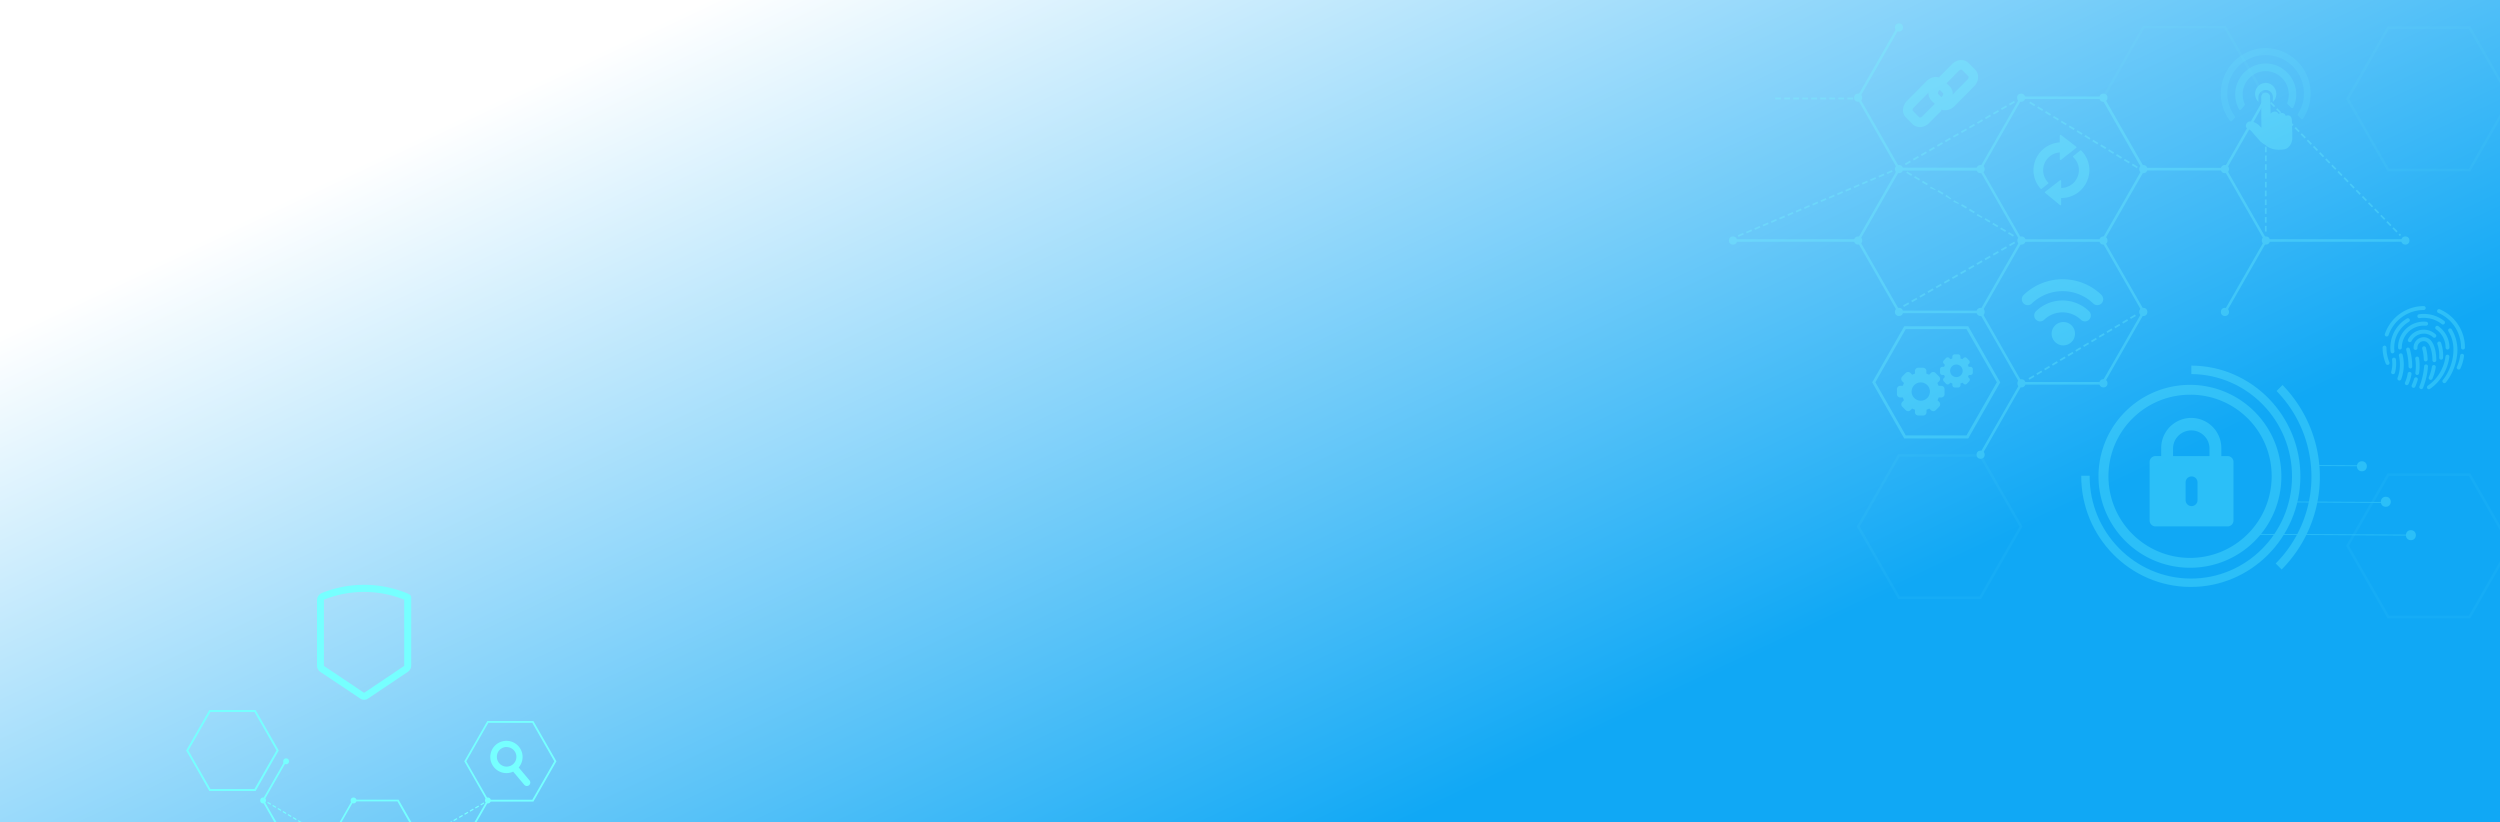 <svg xmlns="http://www.w3.org/2000/svg" xmlns:xlink="http://www.w3.org/1999/xlink" viewBox="0 0 1070 352"><rect x="0" y="0" width="1070" height="352" fill="#333333" stroke="none"/><defs><style>.cls-1{fill:none;}.cls-2{isolation:isolate;}.cls-3{fill:url(#linear-gradient);}.cls-4{clip-path:url(#clip-path);}.cls-5{opacity:0.26;}.cls-10,.cls-11,.cls-6{mix-blend-mode:screen;}.cls-10,.cls-7{fill:#76ffff;}.cls-8{opacity:0.4;}.cls-9{opacity:0.6;}.cls-11{opacity:0.2;}</style><linearGradient id="linear-gradient" x1="616.07" y1="345.43" x2="423.14" y2="-61.94" gradientUnits="userSpaceOnUse"><stop offset="0" stop-color="#10a8f5"/><stop offset="0.99" stop-color="#fff"/></linearGradient><clipPath id="clip-path"><rect class="cls-1" y="-3.5" width="1070" height="355.5"/></clipPath></defs><title>banner-BG</title><g class="cls-2"><g id="Layer_1" data-name="Layer 1"><rect class="cls-3" y="-3.5" width="1070" height="355.5"/><g class="cls-4"><g class="cls-5"><g class="cls-6"><path class="cls-7" d="M861.57,101.27,859.43,100l.38-.66,2.14,1.25Zm-3.35-2-2.14-1.25.38-.66,2.14,1.25Zm-3.35-2-2.14-1.25.38-.66,2.14,1.25Zm-3.35-2-2.14-1.25.38-.66,2.14,1.25Zm-3.35-2L846,92.22l.38-.66,2.14,1.25Zm-3.35-2-2.14-1.25.38-.66,2.14,1.25Zm-3.35-2-2.14-1.25.38-.66,2.14,1.25Zm-3.35-2L836,86.37l.38-.66L838.52,87Zm-3.35-2-2.14-1.25.38-.66L835.17,85Zm-3.35-2-2.14-1.25.38-.66,2.14,1.25Zm-3.35-2L826,80.51l.38-.66,2.14,1.25Zm-3.35-2-2.14-1.25.38-.66,2.14,1.25Zm-3.35-2-2.14-1.25.38-.66,2.14,1.25Zm-3.35-2-2.14-1.25.38-.66,2.14,1.25Z"/><path class="cls-7" d="M868.58,162.5l-.38-.66,2.14-1.25.38.66Zm3.34-2-.38-.66,2.14-1.25.38.66Zm3.34-2-.38-.66,2.14-1.25.38.66Zm3.34-2-.38-.66,2.14-1.25.38.66Zm3.34-2-.38-.66,2.14-1.25.38.66Zm3.34-2-.38-.66,2.14-1.25.38.66Zm3.34-2-.38-.66,2.14-1.25.38.66Zm3.34-2-.38-.66,2.14-1.25.38.66Zm3.34-2-.38-.66,2.14-1.25.38.66Zm3.34-2-.38-.66,2.14-1.25.38.66Zm3.34-2-.38-.66,2.14-1.25.38.66Zm3.34-2-.38-.66,2.14-1.25.38.66Zm3.34-2-.38-.66,2.14-1.25.38.66Zm3.34-2-.38-.66,2.14-1.25.38.66Z"/><path class="cls-7" d="M744.07,101.37l-.29-.7,2.26-1,.29.69Zm3.54-1.49-.29-.69,2.26-1,.29.69Zm3.54-1.49-.29-.7,2.26-1,.29.69Zm3.54-1.49-.29-.7,2.26-1,.29.7Zm3.54-1.49-.29-.7,2.26-1,.29.69Zm3.54-1.49-.29-.69,2.26-1L764,93Zm3.54-1.49-.29-.7,2.26-1,.29.69Zm3.54-1.49-.29-.69,2.26-1,.29.7Zm3.54-1.49-.29-.7,2.26-1,.29.69Zm3.54-1.49-.29-.69,2.26-1,.29.7Zm3.54-1.49-.29-.69,2.26-1,.29.69ZM783,85l-.29-.69,2.26-1,.29.7Zm3.54-1.49-.29-.69,2.26-1,.29.7ZM790.08,82l-.29-.69,2.26-1,.29.7Zm3.54-1.49-.29-.69,2.26-1,.29.69ZM797.16,79l-.29-.69,2.26-1,.29.69Zm3.54-1.49-.29-.69,2.26-1,.29.69ZM804.24,76,804,75.3l2.26-1,.29.69Zm3.54-1.49-.29-.69,2.26-1,.29.69ZM914.57,72l-2.16-1.3.39-.66,2.16,1.3Zm-98.92-1.31-.38-.67,2.19-1.26.38.67Zm95.54-.73L909,68.64l.39-.66,2.16,1.3Zm-92.11-1.24L818.7,68l2.19-1.26.38.67Zm88.74-.8-2.16-1.3.39-.66,2.16,1.3Zm-85.31-1.16-.38-.67,2.19-1.26.38.67Zm81.93-.88-2.16-1.3.39-.66,2.16,1.3Zm-78.5-1.09-.38-.67,2.19-1.26.38.67Zm75.13-1-2.16-1.3.39-.66,2.16,1.3Zm-71.7-1-.38-.67,2.19-1.26.38.67Zm68.32-1-2.16-1.3.39-.66,2.16,1.3Zm-64.9-.94-.38-.67,2.19-1.26.38.67Zm61.52-1.1-2.16-1.3.39-.66,2.16,1.3Zm-58.09-.86-.38-.67L838,57l.38.67Zm54.72-1.18-2.16-1.3.39-.66,2.16,1.3Zm-51.29-.78-.38-.67L841.47,55l.38.67Zm47.91-1.26-2.16-1.3.39-.66L888,55Zm-44.48-.71-.38-.67L844.9,53l.38.67Zm41.11-1.33L882,52.31l.39-.66,2.16,1.3ZM846.52,53l-.38-.67,2.19-1.26.38.67Zm34.3-1.41-2.16-1.3.39-.66,2.16,1.3ZM849.94,51l-.38-.67,2.19-1.26.38.67Zm27.5-1.48-2.16-1.3.39-.66,2.16,1.3Zm-24.07-.48-.38-.67,2.19-1.26.38.67Zm20.7-1.56-2.16-1.3.39-.66,2.16,1.3Zm-17.27-.41-.38-.67,2.19-1.26.38.67Zm13.89-1.63-2.16-1.3.39-.66,2.16,1.3Zm-10.46-.33-.38-.67L862,43.19l.38.67Z"/><path class="cls-7" d="M969.41,40.89v1.68H970l.61.62.52-.51-1.75-1.79Zm2.69,2.76-.52.51,1.67,1.71.52-.51-1.67-1.71Zm-2,.28h-.73v2.41h.73V43.93Zm4.59,2.4-.52.51,1.67,1.71.52-.51-1.67-1.71Zm-4.59,1.37h-.73v2.41h.73V47.7ZM977.35,49l-.52.51,1.67,1.71.52-.51L977.35,49Zm-7.21,2.45h-.73v2.41h.73V51.47Zm9.83.23-.52.51,1.67,1.71.52-.51L980,51.7Zm2.62,2.68-.52.51,1.67,1.71.52-.51-1.67-1.71Zm-12.45.86h-.73v2.41h.73V55.24Zm15.07,1.82-.52.51,1.67,1.71.52-.51-1.67-1.71ZM970.14,59h-.73v2.41h.73V59Zm17.69.74-.52.51L989,62l.52-.51-1.67-1.71Zm2.62,2.68-.52.51,1.67,1.71.52-.51-1.67-1.71Zm-20.31.35h-.73v2.41h.73V62.78Zm22.93,2.34-.52.51,1.67,1.71.52-.51-1.67-1.71Zm-22.93,1.43h-.73V69h.73V66.54Zm25.55,1.25-.52.51L996.85,70l.52-.51-1.67-1.71Zm-25.55,2.52h-.73v2.41h.73V70.31Zm28.17.16-.52.51,1.67,1.71.52-.51-1.67-1.71Zm2.62,2.68-.52.51,1.67,1.71.52-.51-1.67-1.71Zm-30.79.92h-.73v2.41h.73V74.08Zm33.41,1.76-.52.51,1.67,1.71.52-.51-1.67-1.71Zm-33.41,2h-.73v2.41h.73V77.85Zm36,.67-.52.51,1.67,1.71.52-.51-1.67-1.71Zm2.62,2.68-.52.51,1.67,1.71.52-.51-1.67-1.71Zm-38.65.41h-.73V84h.73V81.62Zm41.28,2.27-.52.51,1.67,1.71.52-.51-1.67-1.71Zm-41.28,1.5h-.73v2.41h.73V85.39Zm43.9,1.18-.52.51,1.67,1.71.52-.51L1014,86.57Zm-43.9,2.58h-.73v2.41h.73V89.15Zm46.52.1-.52.51,1.67,1.71.52-.51-1.67-1.71Zm2.62,2.68-.52.51,1.67,1.71.52-.51-1.67-1.71Zm-49.14,1h-.73v2.41h.73V92.92Zm51.76,1.7-.52.51,1.67,1.71.52-.51-1.67-1.71Zm-51.76,2.07h-.73V99.1h.73V96.69Zm54.38.61-.52.51,1.67,1.71.52-.51-1.67-1.71Zm2.62,2.68-.52.51.55.56.52-.51-.55-.56Z"/><path class="cls-7" d="M793.13,42.53h-2.47v-.76h2.47Zm-3.86,0h-2.47v-.76h2.47Zm-3.86,0h-2.47v-.76h2.47Zm-3.86,0h-2.47v-.76h2.47Zm-3.86,0H775.2v-.76h2.47Zm-3.86,0h-2.47v-.76h2.47Zm-3.86,0h-2.47v-.76h2.47Zm-3.86,0h-2.47v-.76h2.47Zm-3.86,0h-2.47v-.76h2.47Z"/><path class="cls-7" d="M814.89,131.37l-.38-.68,2.23-1.26.38.68Zm3.49-2-.38-.68,2.23-1.26.38.68Zm3.49-2-.38-.68,2.23-1.26.38.68Zm3.49-2-.38-.68,2.23-1.26.38.68Zm3.49-2-.38-.68,2.23-1.26.38.68Zm3.49-2-.38-.68,2.23-1.26.38.68Zm3.49-2-.38-.68,2.23-1.26.38.68Zm3.49-2-.38-.68,2.23-1.26.38.68Zm3.49-2-.38-.68,2.23-1.26.38.68Zm3.49-2-.38-.68,2.23-1.26.38.68Zm3.49-2-.38-.68,2.23-1.26.38.68Zm3.49-2-.38-.68,2.23-1.26.38.68Zm3.49-2-.38-.68,2.23-1.26.38.68Zm3.49-2-.38-.68,2.23-1.26.38.68Z"/></g><g class="cls-6"><polygon class="cls-7" points="847.7 72.92 812.45 72.92 794.67 41.82 812.3 10.99 813.23 11.53 795.91 41.82 813.07 71.83 847.7 71.83 847.7 72.92"/><polygon class="cls-7" points="848.17 194.88 847.24 194.34 864.71 163.78 865.64 164.33 848.17 194.88"/><path class="cls-7" d="M900.29,103.48H864.73L847,72.38l17.78-31.1h35.56l17.78,31.1Zm-34.94-1.08h34.32l17.16-30-17.16-30H865.35l-17.16,30Z"/><polygon class="cls-7" points="900.29 164.6 864.74 164.6 847.11 133.77 848.04 133.22 865.36 163.51 899.67 163.51 916.83 133.5 899.52 103.21 900.45 102.67 918.07 133.5 900.29 164.6"/><polygon class="cls-7" points="848.01 134.04 812.45 134.04 794.67 102.94 812.45 71.83 847.7 71.83 847.7 72.92 813.07 72.92 795.91 102.94 813.07 132.95 847.39 132.95 864.71 102.67 865.64 103.21 848.01 134.04"/><polygon class="cls-7" points="952.78 133.77 951.86 133.22 969.17 102.94 952.01 72.92 917.38 72.92 917.38 71.83 952.63 71.83 970.41 102.94 952.78 133.77"/><polygon class="cls-7" points="952.78 72.65 951.86 72.11 969.33 41.55 970.25 42.09 952.78 72.65"/><rect class="cls-7" x="969.79" y="102.39" width="59.71" height="1.08"/><rect class="cls-7" x="741.72" y="102.39" width="53.57" height="1.08"/></g><g class="cls-6"><ellipse class="cls-7" cx="847.7" cy="133.5" rx="1.74" ry="1.76"/><ellipse class="cls-7" cx="812.76" cy="133.5" rx="1.74" ry="1.76"/><ellipse class="cls-7" cx="847.7" cy="194.62" rx="1.74" ry="1.76"/><ellipse class="cls-7" cx="865.17" cy="102.94" rx="1.74" ry="1.76"/><ellipse class="cls-7" cx="865.17" cy="164.06" rx="1.74" ry="1.76"/><ellipse class="cls-7" cx="900.27" cy="102.94" rx="1.74" ry="1.76"/><ellipse class="cls-7" cx="900.27" cy="41.82" rx="1.74" ry="1.76"/><ellipse class="cls-7" cx="865.04" cy="41.82" rx="1.74" ry="1.76"/><ellipse class="cls-7" cx="969.79" cy="102.94" rx="1.74" ry="1.76"/><ellipse class="cls-7" cx="1029.5" cy="102.94" rx="1.74" ry="1.76"/><ellipse class="cls-7" cx="795.29" cy="102.94" rx="1.74" ry="1.76"/><ellipse class="cls-7" cx="741.72" cy="102.94" rx="1.74" ry="1.76"/><ellipse class="cls-7" cx="847.7" cy="72.38" rx="1.74" ry="1.76"/><ellipse class="cls-7" cx="812.76" cy="72.38" rx="1.74" ry="1.76"/><ellipse class="cls-7" cx="952.27" cy="72.38" rx="1.74" ry="1.76"/><ellipse class="cls-7" cx="969.79" cy="41.82" rx="1.74" ry="1.76"/><ellipse class="cls-7" cx="917.33" cy="72.38" rx="1.74" ry="1.76"/><ellipse class="cls-7" cx="900.27" cy="164.06" rx="1.74" ry="1.76"/><ellipse class="cls-7" cx="917.33" cy="133.5" rx="1.74" ry="1.76"/><ellipse class="cls-7" cx="952.27" cy="133.5" rx="1.74" ry="1.76"/><ellipse class="cls-7" cx="795.29" cy="41.82" rx="1.74" ry="1.76"/><ellipse class="cls-7" cx="812.76" cy="11.76" rx="1.74" ry="1.76"/></g><g class="cls-6"><path class="cls-7" d="M882.1,57.76a.33.33,0,0,0-.35,0,.34.34,0,0,0-.19.3v2.89a12,12,0,0,0-11.24,11.89,11.83,11.83,0,0,0,3.07,7.94.33.33,0,0,0,.23.11.31.31,0,0,0,.2-.07l2.78-2.2a.32.32,0,0,0,.12-.23.33.33,0,0,0-.09-.25,7.54,7.54,0,0,1-2.16-5.3,7.68,7.68,0,0,1,7.11-7.6v2.89a.33.33,0,0,0,.19.29.33.33,0,0,0,.35,0l3.25-2.59.06,0,1.25-1,1.93-1.54a.34.34,0,0,0,.13-.27.32.32,0,0,0-.13-.26Z"/><path class="cls-7" d="M890.37,64.4l-3,2.37a.34.34,0,0,0-.13.25.32.32,0,0,0,.1.25,7.52,7.52,0,0,1,2.43,5.55,7.65,7.65,0,0,1-7.57,7.62v-3a.33.33,0,0,0-.54-.26l-3.17,2.47a.32.32,0,0,0-.15.1v0l-3,2.31a.32.32,0,0,0-.12.25.33.33,0,0,0,.12.26l6.29,5.18a.35.35,0,0,0,.21.08.33.33,0,0,0,.14,0,.32.32,0,0,0,.19-.29v-2.8a12,12,0,0,0,12.09-11.92,11.81,11.81,0,0,0-3.5-8.4A.35.35,0,0,0,890.37,64.4Z"/></g><g class="cls-6"><g class="cls-8"><path class="cls-7" d="M983.6,49.53l1.25,1.32a.55.55,0,0,0,.86-.07,19.45,19.45,0,0,0-16.62-30.2,19.65,19.65,0,0,0-2.19.2,19.48,19.48,0,0,0-12.43,31,.55.55,0,0,0,.86,0l1.16-1.39a.56.56,0,0,0,0-.69,16.39,16.39,0,1,1,27-.9A.56.56,0,0,0,983.6,49.53Z"/></g><g class="cls-9"><path class="cls-7" d="M979.08,44.51l1.5,1.57a.62.62,0,0,0,1-.17A13.23,13.23,0,0,0,972,27.38a12.91,12.91,0,0,0-5.36.18,13.24,13.24,0,0,0-8.39,19.12.63.63,0,0,0,1,.11l1.39-1.67a.64.64,0,0,0,.09-.67A10,10,0,0,1,966,31.17a9.81,9.81,0,0,1,6.74-.22A10,10,0,0,1,979,43.85.64.64,0,0,0,979.08,44.51Z"/></g><path class="cls-7" d="M981.1,56.83l-.18-5.43c0-.37-.13-1.6-1.17-1.94a1.8,1.8,0,0,0-1.36.11h-.12a1.57,1.57,0,0,0-1.33-1.19,2.14,2.14,0,0,0-1.67.4,1.77,1.77,0,0,0-1.92-1,2.19,2.19,0,0,0-1.51.88l-.15-4.63c0-.91-.09-1.82-.09-2.72a1.92,1.92,0,0,0-1.89-1.7,2,2,0,0,0-1.47.69,2.18,2.18,0,0,0-.42,1.54v8.37c0,.19.08,4.46.08,4.46-.37-.36-.78-.76-1.15-1.15A6,6,0,0,0,963.31,52a1.67,1.67,0,0,0-1.21.26,2.57,2.57,0,0,0-.25.23,1.77,1.77,0,0,0-.49,2,2.1,2.1,0,0,0,.74.61,5.06,5.06,0,0,1,1.55,1.1c.85,1,2.81,3.31,4,4.53.25.14.77.64,1,.76a9.06,9.06,0,0,1,1.57,1.11,8.75,8.75,0,0,0,5,1.48c1.62-.05,3.1,0,4.16-1h.06l0-.07a5.47,5.47,0,0,0,1.67-4.08Z"/><path class="cls-7" d="M969.58,35.5a4.57,4.57,0,0,0-4.39,4.73,4.62,4.62,0,0,0,1.43,3.37V41.67a3.13,3.13,0,0,1,.68-2,3.08,3.08,0,0,1,5.41,1.22,3.13,3.13,0,0,1,.09.73v2a4.75,4.75,0,0,0-3.23-8.18Z"/></g><g class="cls-6"><path class="cls-7" d="M882.78,128.6a16.32,16.32,0,0,0-11.35,4.58,2.54,2.54,0,0,0,1.73,4.38,2.49,2.49,0,0,0,1.73-.7,11.37,11.37,0,0,1,15.74,0,2.5,2.5,0,0,0,3.56-.1,2.56,2.56,0,0,0-.1-3.59A16.33,16.33,0,0,0,882.78,128.6Z"/><path class="cls-7" d="M899.4,126.19a24,24,0,0,0-33.27.05,2.54,2.54,0,0,0,1.73,4.38,2.49,2.49,0,0,0,1.73-.7,19,19,0,0,1,26.35,0,2.51,2.51,0,0,0,3.55-.1,2.56,2.56,0,0,0-.1-3.59Z"/><path class="cls-7" d="M883.19,137.83a5,5,0,1,0,4.91,5A4.94,4.94,0,0,0,883.19,137.83Zm0,5s-.07,0-.07,0a0,0,0,0,1,0,0A0,0,0,0,1,883.22,142.79Z"/></g><path class="cls-10" d="M845.35,29.78,842.58,27A4.47,4.47,0,0,0,839,25.72a5.61,5.61,0,0,0-3.49,1.68l-5.31,5.36a2.06,2.06,0,0,0-.3.38,4.72,4.72,0,0,0-1.76-.19,5.61,5.61,0,0,0-3.49,1.68l-8.47,8.55a5.73,5.73,0,0,0-1.66,3.45,4.51,4.51,0,0,0,1.25,3.68l2.77,2.79a4.4,4.4,0,0,0,3.16,1.29l.49,0a5.63,5.63,0,0,0,3.42-1.67l4.84-4.89a2,2,0,0,0,.53-.93,4.61,4.61,0,0,0,1.58.28,5.57,5.57,0,0,0,3.91-1.7l8.47-8.55a5.73,5.73,0,0,0,1.66-3.46A4.51,4.51,0,0,0,845.35,29.78Zm-15.84,10.4a.53.53,0,0,1-.08-.38,1.63,1.63,0,0,1,.49-1,2,2,0,0,0,.28-.36l1.42,1.43a.53.53,0,0,1,.08.38,1.63,1.63,0,0,1-.49,1,2,2,0,0,0-.28.36Zm5-3.17-1.38-1.39,5.27-5.32a1.62,1.62,0,0,1,.92-.49.5.5,0,0,1,.4.08l2.77,2.79a.53.53,0,0,1,.08.38,1.63,1.63,0,0,1-.49,1l-6.31,6.37A4.47,4.47,0,0,0,834.5,37Zm-6.91,7.9-4.84,4.89a1.6,1.6,0,0,1-.94.49.49.49,0,0,1-.38-.08l-2.77-2.8a.53.53,0,0,1-.08-.38,1.63,1.63,0,0,1,.49-1l6.31-6.37a4.46,4.46,0,0,0,1.26,3.37l1.45,1.46A2,2,0,0,0,827.59,44.92Z"/><g class="cls-6"><path class="cls-7" d="M1021.9,156.19a.83.83,0,0,1-.77-.51,17.83,17.83,0,0,1-1.38-6.92.83.83,0,1,1,1.66,0,16.15,16.15,0,0,0,1.25,6.27.84.84,0,0,1-.44,1.1A.83.83,0,0,1,1021.9,156.19Z"/><path class="cls-7" d="M1052.31,158.17a.82.82,0,0,1-.35-.08.84.84,0,0,1-.4-1.12,16.09,16.09,0,0,0,1.39-4.82.83.83,0,1,1,1.65.21,17.83,17.83,0,0,1-1.53,5.33A.83.83,0,0,1,1052.31,158.17Z"/><path class="cls-7" d="M1054.14,149.6a.83.83,0,0,1-.83-.84,16.09,16.09,0,0,0-9.74-14.84.84.84,0,0,1-.44-1.1.83.83,0,0,1,1.09-.45A17.77,17.77,0,0,1,1055,148.76.84.84,0,0,1,1054.14,149.6Z"/><path class="cls-7" d="M1021.51,144a.82.82,0,0,1-.27,0,.84.84,0,0,1-.51-1.07A17.64,17.64,0,0,1,1037.36,131a.84.84,0,0,1,0,1.68,16,16,0,0,0-15.07,10.81A.83.83,0,0,1,1021.51,144Z"/><path class="cls-7" d="M1024,151.25a.83.83,0,0,1-.82-.74,14.75,14.75,0,0,1-.11-1.75,14.48,14.48,0,0,1,7.09-12.45.83.83,0,0,1,1.14.3.84.84,0,0,1-.3,1.15,12.8,12.8,0,0,0-6.27,11,13.12,13.12,0,0,0,.09,1.55.84.84,0,0,1-.72.93Z"/><path class="cls-7" d="M1045.61,138.9a.82.82,0,0,1-.51-.18,12.39,12.39,0,0,0-7.74-2.68,12.58,12.58,0,0,0-1.82.13.84.84,0,0,1-.24-1.66,14.3,14.3,0,0,1,2.06-.15,14,14,0,0,1,8.76,3,.85.85,0,0,1,.14,1.18A.83.83,0,0,1,1045.61,138.9Z"/><path class="cls-7" d="M1046.19,164a.83.83,0,0,1-.53-.19.85.85,0,0,1-.12-1.18c4.32-5.32,6.39-14.55,2.39-20.79a.85.85,0,0,1,.25-1.16.83.83,0,0,1,1.15.25,17.29,17.29,0,0,1,2.21,11.77,23,23,0,0,1-4.71,11A.83.83,0,0,1,1046.19,164Z"/><path class="cls-7" d="M1038.22,154.7a.83.83,0,0,1-.83-.81,21.3,21.3,0,0,0-.68-4.66.84.84,0,0,1,.59-1,.83.83,0,0,1,1,.59,23,23,0,0,1,.73,5,.84.84,0,0,1-.8.87Z"/><path class="cls-7" d="M1036.29,166.54a.84.84,0,0,1-.77-1.15,29.33,29.33,0,0,0,2-8.64.83.83,0,1,1,1.66.12,31.07,31.07,0,0,1-2.11,9.14A.83.83,0,0,1,1036.29,166.54Z"/><path class="cls-7" d="M1024.23,160.15a.82.82,0,0,1-.23,0,.84.84,0,0,1-.57-1,13.13,13.13,0,0,0,.37-5.13.83.83,0,1,1,1.65-.21,14.84,14.84,0,0,1-.42,5.8A.83.83,0,0,1,1024.23,160.15Z"/><path class="cls-7" d="M1047.53,149.6a.84.84,0,0,1-.83-.84,9.46,9.46,0,0,0-4.06-7.78.84.84,0,0,1-.21-1.17.83.83,0,0,1,1.16-.22,11.15,11.15,0,0,1,4.78,9.17A.83.83,0,0,1,1047.53,149.6Z"/><path class="cls-7" d="M1027.19,149.6a.83.83,0,0,1-.83-.84,11.07,11.07,0,0,1,11-11.11,10.78,10.78,0,0,1,1.13.06.84.84,0,0,1-.17,1.67c-.32,0-.64,0-1,0a9.39,9.39,0,0,0-9.34,9.43A.84.84,0,0,1,1027.19,149.6Z"/><path class="cls-7" d="M1026.93,162.87a.8.8,0,0,1-.29-.05.84.84,0,0,1-.49-1.08,16.48,16.48,0,0,0,.58-9.49.84.84,0,0,1,.61-1,.83.83,0,0,1,1,.62,18.2,18.2,0,0,1,.49,4.18,18,18,0,0,1-1.12,6.28A.83.83,0,0,1,1026.93,162.87Z"/><path class="cls-7" d="M1039.57,166.6a.83.83,0,0,1-.69-.36.85.85,0,0,1,.21-1.17,18,18,0,0,0,7.58-12.56.83.83,0,1,1,1.65.22,19.62,19.62,0,0,1-8.28,13.72A.82.82,0,0,1,1039.57,166.6Z"/><path class="cls-7" d="M1031.38,146.45a.82.82,0,0,1-.38-.1.84.84,0,0,1-.35-1.13,7.53,7.53,0,0,1,11.82-2.12.84.84,0,0,1,.05,1.19.83.83,0,0,1-1.17.06,5.88,5.88,0,0,0-9.22,1.66A.83.83,0,0,1,1031.38,146.45Z"/><path class="cls-7" d="M1031.68,157.71a.84.84,0,0,1-.83-.84,27.1,27.1,0,0,0-1-7.09.84.84,0,0,1,.58-1,.83.83,0,0,1,1,.59,28.77,28.77,0,0,1,1,7.54.83.83,0,0,1-.83.84Z"/><path class="cls-7" d="M1030.1,164.86a.82.82,0,0,1-.34-.08.84.84,0,0,1-.41-1.11,15.24,15.24,0,0,0,1.14-3.8.83.83,0,1,1,1.64.27,16.94,16.94,0,0,1-1.27,4.22A.83.83,0,0,1,1030.1,164.86Z"/><path class="cls-7" d="M1044.81,153.95h-.05a.84.84,0,0,1-.78-.89,14.7,14.7,0,0,0-.78-5.77.84.84,0,0,1,.51-1.07.83.83,0,0,1,1.06.51,16.42,16.42,0,0,1,.87,6.43A.84.84,0,0,1,1044.81,153.95Z"/><path class="cls-7" d="M1033,166a.81.81,0,0,1-.34-.07.84.84,0,0,1-.42-1.11,21.37,21.37,0,0,0,1-2.74.83.83,0,0,1,1-.57.84.84,0,0,1,.57,1,23.12,23.12,0,0,1-1.07,3A.83.83,0,0,1,1033,166Z"/><path class="cls-7" d="M1034.6,160.5h-.13a.84.84,0,0,1-.7-1,19.06,19.06,0,0,0,.17-4c0-.64-.11-1.28-.22-1.91a.83.83,0,1,1,1.64-.27,20.81,20.81,0,0,1,0,6.43A.83.83,0,0,1,1034.6,160.5Z"/><path class="cls-7" d="M1041.9,155a.84.84,0,0,1-.83-.84c0-2.81-.78-8.14-3.71-8.14a2.71,2.71,0,0,0-2.69,2.72c0,.05,0,.1,0,.15a.83.83,0,1,1-1.66.09c0-.08,0-.16,0-.25a4.38,4.38,0,0,1,4.36-4.4c4,0,5.37,5.29,5.37,9.82A.84.84,0,0,1,1041.9,155Z"/><path class="cls-7" d="M1040.31,162.58a.83.83,0,0,1-.34-.07.84.84,0,0,1-.42-1.11,17.79,17.79,0,0,0,1.31-4.48.83.83,0,1,1,1.64.26,19.42,19.42,0,0,1-1.43,4.91A.83.83,0,0,1,1040.31,162.58Z"/></g><g class="cls-6"><path class="cls-7" d="M937.49,243A39.14,39.14,0,1,1,976.43,204,39,39,0,0,1,937.49,243Zm.36-74.06A34.92,34.92,0,1,0,972.26,204,34.78,34.78,0,0,0,937.85,168.93Z"/><path class="cls-7" d="M937.45,251.22c-25.86-.13-46.8-21.48-46.68-47.6l3.6,0c-.12,24.12,19.22,43.83,43.09,44s43.4-19.41,43.52-43.52-19.22-43.83-43.09-44l0-3.63c25.86.13,46.8,21.48,46.68,47.6S963.31,251.34,937.45,251.22Z"/><path class="cls-7" d="M976.54,243.75,974,241.16a52.62,52.62,0,0,0,.36-73.81l2.56-2.56A56.28,56.28,0,0,1,976.54,243.75Z"/><rect class="cls-7" x="1000.91" y="189.59" width="0.36" height="19.48" transform="translate(796.85 1199.42) rotate(-89.72)"/><rect class="cls-7" x="1001.29" y="195.33" width="0.36" height="39.21" transform="translate(781.6 1215.34) rotate(-89.72)"/><rect class="cls-7" x="998.34" y="195.6" width="0.36" height="66.54" transform="translate(764.73 1226.25) rotate(-89.72)"/><ellipse class="cls-7" cx="1010.83" cy="199.55" rx="2.15" ry="2.13" transform="translate(806.23 1209.37) rotate(-89.71)"/><ellipse class="cls-7" cx="1021.08" cy="214.75" rx="2.15" ry="2.13" transform="translate(801.21 1234.74) rotate(-89.71)"/><ellipse class="cls-7" cx="1031.79" cy="229.03" rx="2.15" ry="2.13" transform="translate(797.61 1259.67) rotate(-89.71)"/><path class="cls-7" d="M953.4,195.19h-2.67v-3.45a12.87,12.87,0,0,0-25.74,0v3.45h-2.42a2.55,2.55,0,0,0-2.54,2.56v25a2.55,2.55,0,0,0,2.54,2.56H953.4a2.55,2.55,0,0,0,2.54-2.56v-25A2.55,2.55,0,0,0,953.4,195.19Zm-12.87,18.88a2.54,2.54,0,1,1-5.08,0v-7.61a2.54,2.54,0,1,1,5.08,0Zm5.13-18.88H930.07v-3.45a7.8,7.8,0,0,1,15.59,0Z"/></g><g class="cls-6"><path class="cls-7" d="M841.66,140.86l13,22.75-13,22.75h-26l-13-22.75,13-22.75Zm.69-1.21H815l-13.7,24,13.7,24h27.4l13.7-24-13.7-24Z"/><path class="cls-10" d="M830.8,165.13h-1c-.1,0-.15-.11-.16-.14a8.14,8.14,0,0,0-.39-.93.16.16,0,0,1,0-.18l.7-.71a1.42,1.42,0,0,0,0-2l-1.52-1.54a1.4,1.4,0,0,0-1-.41h0a1.39,1.39,0,0,0-1,.41l-.71.72c-.06.06-.15,0-.18,0a8.09,8.09,0,0,0-.92-.39s-.13-.05-.13-.15v-1a1.41,1.41,0,0,0-1.4-1.41H821a1.41,1.41,0,0,0-1.4,1.41v1c0,.1-.1.14-.13.15a7.92,7.92,0,0,0-.92.39s-.12.05-.18,0l-.71-.72a1.4,1.4,0,0,0-1-.41h0a1.4,1.4,0,0,0-1,.41l-1.52,1.54a1.42,1.42,0,0,0,0,2l.7.71a.16.16,0,0,1,0,.18,8.15,8.15,0,0,0-.39.93s-.06.14-.16.14h-1a1.41,1.41,0,0,0-1.4,1.41v2.17a1.41,1.41,0,0,0,1.4,1.41h1a.15.15,0,0,1,.14.09,8,8,0,0,0,.42,1,.12.12,0,0,1,0,.14l-.69.69a1.42,1.42,0,0,0,0,2l1.52,1.54a1.4,1.4,0,0,0,1,.41h0a1.4,1.4,0,0,0,1-.41l.68-.68a.12.12,0,0,1,.14,0,8.08,8.08,0,0,0,1,.43.16.16,0,0,1,.1.16v.94a1.41,1.41,0,0,0,1.4,1.41h2.15a1.41,1.41,0,0,0,1.4-1.41v-.94a.16.16,0,0,1,.1-.16,7.91,7.91,0,0,0,1-.43.12.12,0,0,1,.14,0l.68.68a1.4,1.4,0,0,0,1,.41h0a1.4,1.4,0,0,0,1-.41l1.52-1.54a1.42,1.42,0,0,0,0-2l-.69-.69a.13.13,0,0,1,0-.14,8.21,8.21,0,0,0,.43-1,.14.14,0,0,1,.14-.09h1a1.41,1.41,0,0,0,1.4-1.41v-2.17A1.41,1.41,0,0,0,830.8,165.13Zm-4.81,2.5a3.91,3.91,0,1,1-3.91-3.95A3.93,3.93,0,0,1,826,167.63ZM843.33,157h-.67c-.07,0-.1-.07-.11-.1a5.53,5.53,0,0,0-.26-.64.11.11,0,0,1,0-.12l.48-.49a1,1,0,0,0,0-1.37l-1-1.06a1,1,0,0,0-.68-.28h0a1,1,0,0,0-.68.28l-.49.49s-.1,0-.12,0a5.35,5.35,0,0,0-.63-.26s-.09,0-.09-.1v-.69a1,1,0,0,0-1-1H836.6a1,1,0,0,0-1,1v.69c0,.07-.07.1-.09.1a5.52,5.52,0,0,0-.63.26s-.08,0-.12,0l-.49-.49a1,1,0,0,0-.68-.28h0a1,1,0,0,0-.68.28l-1,1.06a1,1,0,0,0,0,1.37l.48.49a.11.11,0,0,1,0,.12,5.42,5.42,0,0,0-.27.64s0,.1-.11.1h-.67a1,1,0,0,0-1,1v1.49a1,1,0,0,0,1,1H832a.1.1,0,0,1,.1.06,5.57,5.57,0,0,0,.29.71.09.09,0,0,1,0,.1l-.47.48a1,1,0,0,0,0,1.37l1,1.06a1,1,0,0,0,.68.28h0a1,1,0,0,0,.68-.28l.47-.47a.08.08,0,0,1,.09,0,5.61,5.61,0,0,0,.71.3.11.11,0,0,1,.07.11v.64a1,1,0,0,0,1,1h1.48a1,1,0,0,0,1-1v-.64a.11.11,0,0,1,.07-.11,5.5,5.5,0,0,0,.71-.3.08.08,0,0,1,.1,0l.46.47a1,1,0,0,0,.68.28h0a1,1,0,0,0,.68-.28l1-1.06a1,1,0,0,0,0-1.37l-.47-.48a.09.09,0,0,1,0-.1,5.59,5.59,0,0,0,.29-.71.1.1,0,0,1,.1-.06h.65a1,1,0,0,0,1-1V158A1,1,0,0,0,843.33,157Zm-3.3,1.72a2.69,2.69,0,1,1-2.69-2.71A2.7,2.7,0,0,1,840,158.77Z"/></g><g class="cls-11"><path class="cls-7" d="M952.61,73.06H917.16l-17.72-31,17.72-31h35.45l17.72,31ZM917.78,72H952l17.1-29.92L952,12.14H917.78l-17.1,29.92Z"/></g><g class="cls-11"><path class="cls-7" d="M847.88,256.36H812.43l-17.72-31,17.72-31h35.45l17.72,31Zm-34.83-1.08h34.21l17.11-29.92-17.11-29.92H813.05l-17.1,29.92Z"/></g><g class="cls-11"><path class="cls-7" d="M1057.3,73.3h-35.44l-17.72-31,17.72-31h35.44l17.72,31Zm-34.83-1.08h34.21l17.1-29.92-17.1-29.92h-34.21l-17.1,29.92Z"/></g><g class="cls-11"><path class="cls-7" d="M1057.3,264.61h-35.44l-17.72-31,17.72-31h35.44l17.72,31Zm-34.83-1.08h34.21l17.1-29.92-17.1-29.92h-34.21l-17.1,29.92Z"/></g></g><g class="cls-6"><polygon class="cls-7" points="141.48 359.89 121.99 359.89 112.13 342.64 121.88 325.59 122.55 325.99 113.03 342.64 122.44 359.1 141.48 359.1 141.48 359.89"/><path class="cls-7" d="M170.54,376.74H150.82L141,359.49l9.86-17.24h19.72l9.86,17.24ZM151.27,376h18.82l9.41-16.46L170.09,343H151.27l-9.41,16.46Z"/><polygon class="cls-7" points="199.39 359.89 198.72 359.49 208.47 342.45 209.14 342.84 199.39 359.89"/></g><g class="cls-6"><path class="cls-7" d="M108.91,304.73l9.42,16.48-9.42,16.49H90.06l-9.42-16.49,9.42-16.48Zm.49-.85H89.58l-9.91,17.33,9.91,17.33H109.4l9.91-17.33-9.91-17.33Z"/></g><g class="cls-6"><ellipse class="cls-7" cx="151.31" cy="342.6" rx="1.26" ry="1.27"/><ellipse class="cls-7" cx="208.81" cy="342.6" rx="1.26" ry="1.27"/><ellipse class="cls-7" cx="112.61" cy="342.6" rx="1.26" ry="1.27"/><ellipse class="cls-7" cx="122.45" cy="325.84" rx="1.26" ry="1.27"/></g><g class="cls-6"><path class="cls-7" d="M114.65,343.21l-.25.43,1.39.83L116,344l-1.39-.83Zm2.18,1.3-.25.43,1.39.83.25-.43-1.39-.83Zm2.18,1.3-.25.43,1.39.83.25-.43-1.39-.83Zm2.18,1.3-.25.43,1.39.83.25-.43-1.39-.83Zm2.18,1.3-.25.43,1.39.83.25-.43-1.39-.83Zm2.18,1.3-.25.43,1.39.83.25-.43-1.39-.83Zm2.18,1.3-.25.43,1.39.83.25-.43-1.39-.83Zm2.18,1.3-.25.43,1.39.83.25-.43-1.39-.83Zm2.18,1.3-.25.43,1.39.83.25-.43-1.39-.83Zm2.18,1.3-.25.43,1.39.83.25-.43-1.39-.83Zm2.18,1.3-.25.43,1.39.83.25-.43-1.39-.83Zm2.18,1.3-.25.43,1.39.83.25-.43-1.39-.83Z"/></g><path class="cls-10" d="M152.95,375.53l-.26-.45,1.47-.86.26.45Zm2.3-1.34-.26-.45,1.47-.86.26.45Zm2.3-1.34-.26-.45,1.47-.86.26.45Zm2.3-1.34-.26-.45,1.47-.86.26.45Zm2.3-1.34-.26-.45,1.47-.86.26.45Zm2.3-1.34-.26-.45,1.47-.86.26.45Zm2.3-1.34-.26-.45,1.47-.86.26.45Zm2.3-1.34-.26-.45,1.47-.86.26.45Zm2.3-1.34-.26-.45,1.47-.86.26.45Zm2.3-1.34-.26-.45,1.47-.86.26.45Zm2.3-1.34-.26-.45,1.47-.86.26.45Zm2.3-1.34-.26-.45,1.47-.86.26.45Zm2.3-1.34-.26-.45,1.47-.86.26.45Zm2.3-1.34-.26-.45,1.47-.86.26.45Zm2.3-1.34-.26-.45,1.47-.86.26.45Zm2.3-1.34-.26-.45,1.47-.86.26.45Zm2.3-1.34-.26-.45,1.47-.86.26.45Zm2.3-1.34-.26-.45,1.47-.86.26.45Zm2.3-1.34L194,351l1.47-.86.26.45Zm2.3-1.34-.26-.45,1.47-.86.26.45Zm2.3-1.34-.26-.45,1.47-.86.26.45Zm2.3-1.34-.26-.45,1.47-.86.26.45Zm2.3-1.34-.26-.45,1.47-.86.26.45Zm2.3-1.34-.26-.45,1.47-.86.26.45Z"/><path class="cls-10" d="M226.64,334,222,328.48a6.91,6.91,0,1,0-5.22,2.41,6.82,6.82,0,0,0,2.86-.63l4.74,5.63a1.46,1.46,0,0,0,2.07.17A1.49,1.49,0,0,0,226.64,334Zm-9.84-14.25a4.18,4.18,0,1,1-4.14,4.18A4.16,4.16,0,0,1,216.8,319.71Z"/><g class="cls-6"><path class="cls-7" d="M174.89,254.29a1.46,1.46,0,0,0-.46-.29l-.74-.29a48.45,48.45,0,0,0-35.7,0l-.17.07a3.38,3.38,0,0,0-2.14,3.16v28a3.14,3.14,0,0,0,1.39,2.61L154.2,299a2.94,2.94,0,0,0,3.29,0l17.07-11.45a3.26,3.26,0,0,0,1.44-2.72v-29.1A1.49,1.49,0,0,0,174.89,254.29Zm-36.25,2.57a.29.29,0,0,1,.18-.27,46.21,46.21,0,0,1,34,0l.18.07v28.18a.29.29,0,0,1-.13.24L156,296.43a.29.29,0,0,1-.32,0l-16.92-11.35a.29.29,0,0,1-.13-.24Z"/></g><g class="cls-6"><path class="cls-7" d="M228.29,343.08H208.57l-9.86-17.24,9.86-17.24h19.72l9.86,17.24ZM209,342.3h18.82l9.41-16.46-9.41-16.46H209l-9.41,16.46Z"/></g></g></g></g></svg>